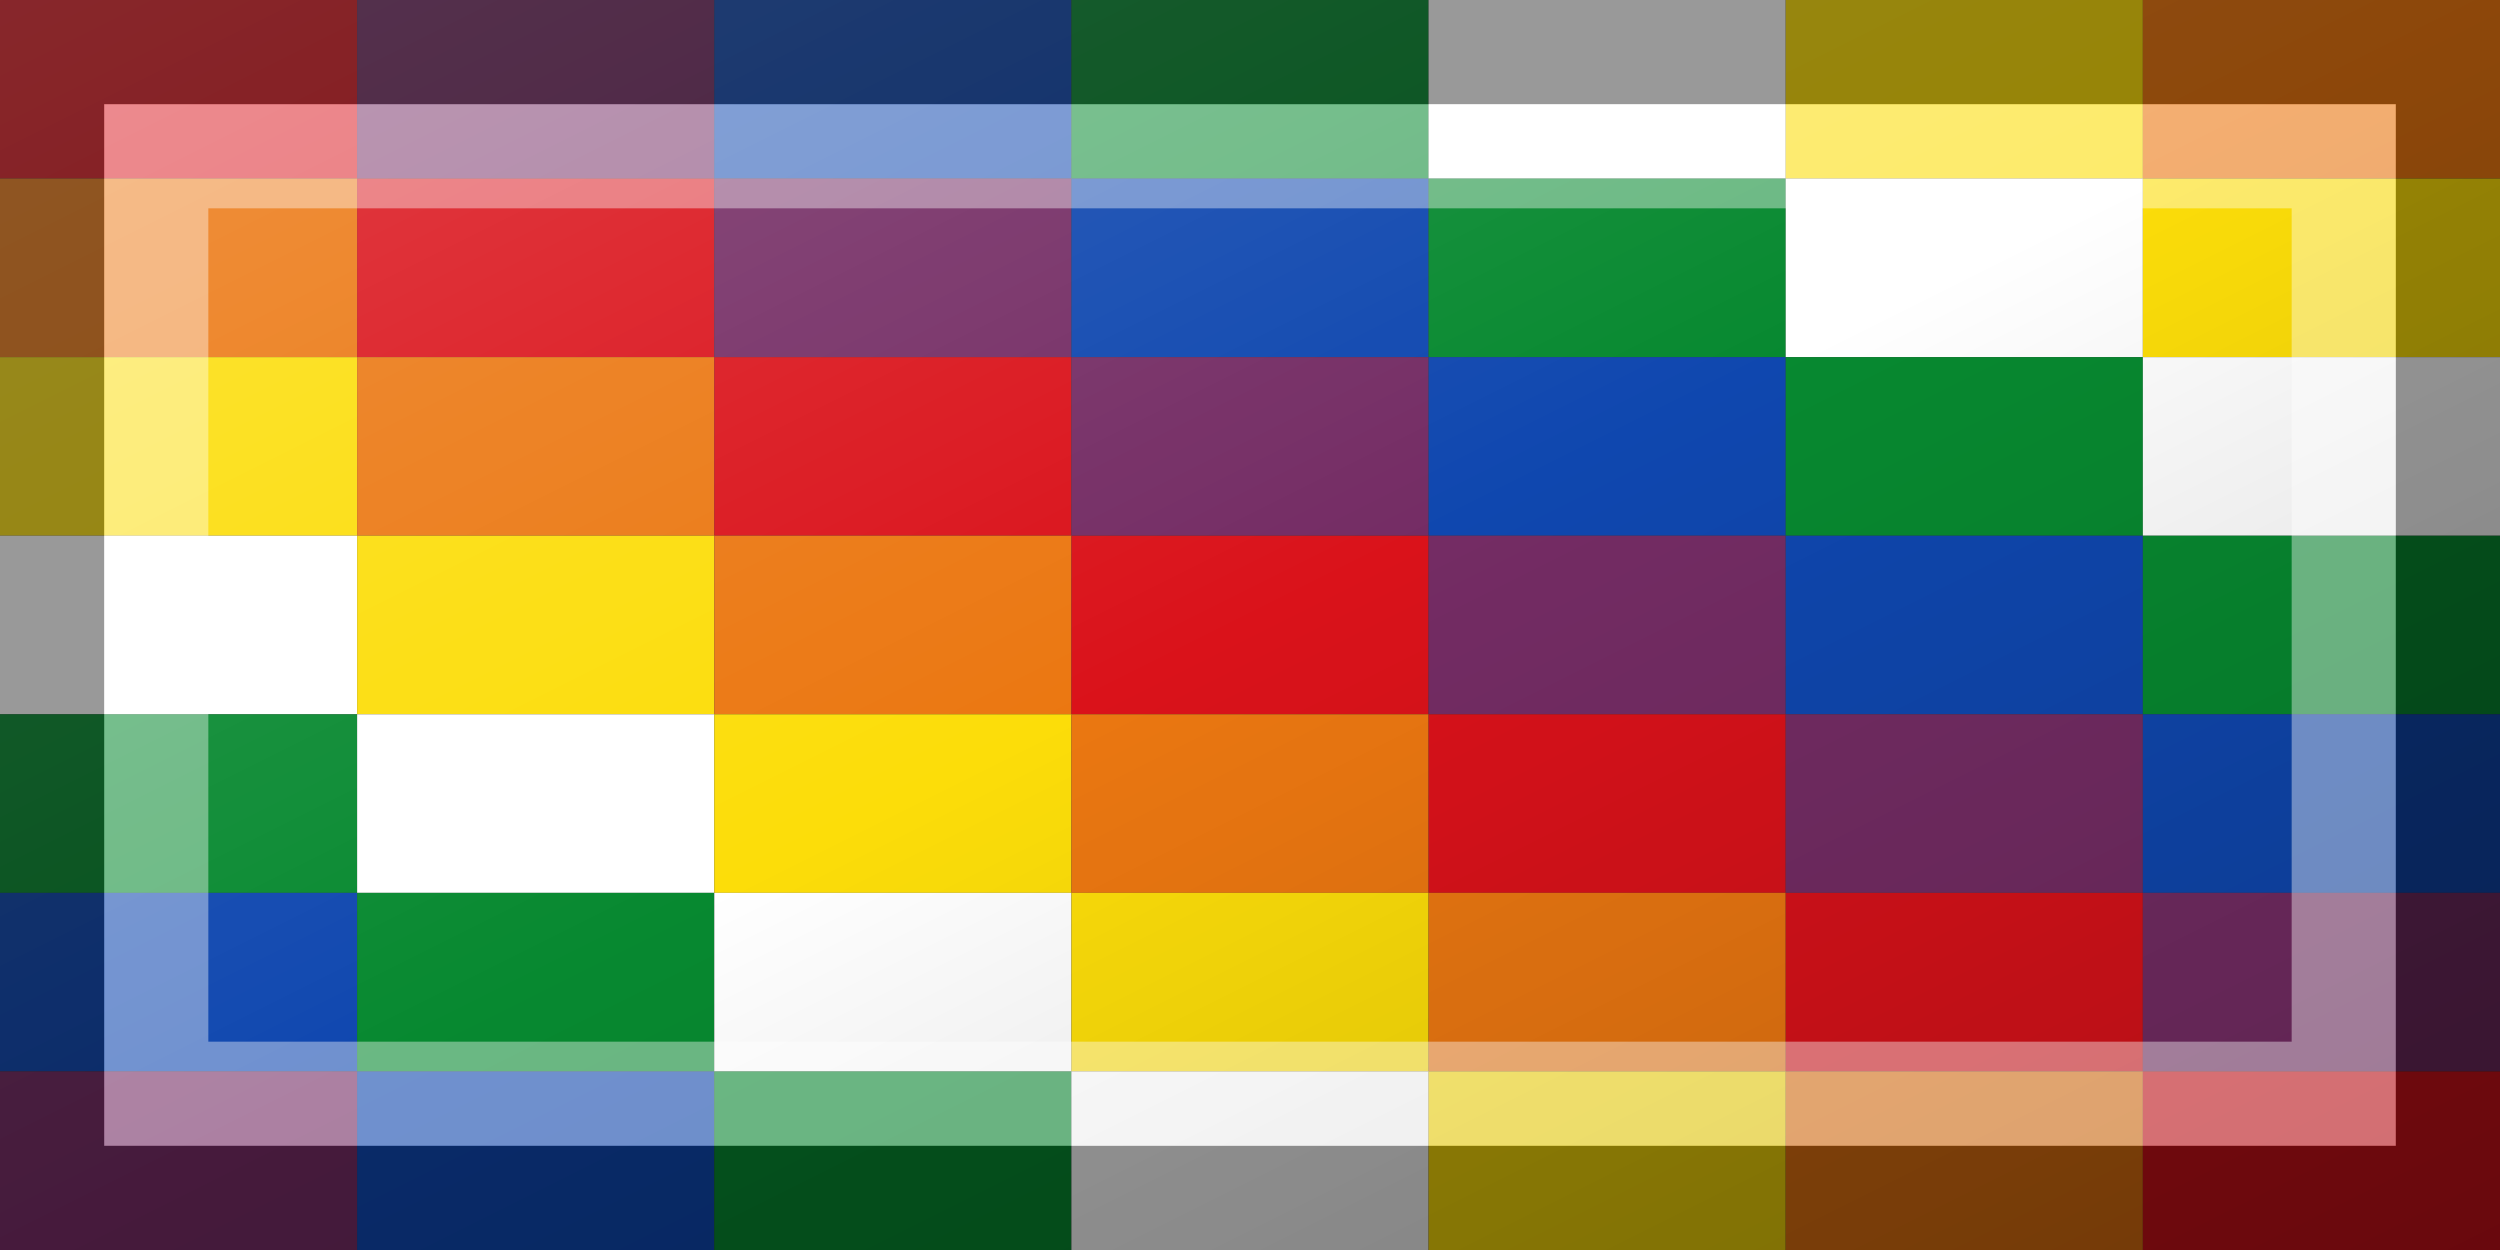 <?xml version="1.0"?>
<svg xmlns="http://www.w3.org/2000/svg" xmlns:xlink="http://www.w3.org/1999/xlink" version="1.1" width="720" height="360" viewBox="0 0 720 360">
<rect x="0" y="0" width="720" height="360" fill="#333333" stroke="none"/>
<!-- Generated by Kreative Vexillo v1.0 -->
<style>
.b{fill:rgb(15,71,175);}
.g{fill:rgb(7,137,48);}
.o{fill:rgb(235,119,17);}
.r{fill:rgb(218,18,26);}
.v{fill:rgb(116,44,100);}
.w{fill:rgb(255,255,255);}
.y{fill:rgb(252,221,9);}
</style>
<defs>
<linearGradient id="glaze" x1="0%" y1="0%" x2="100%" y2="100%">
<stop offset="0%" stop-color="rgb(255,255,255)" stop-opacity="0.2"/>
<stop offset="49.999%" stop-color="rgb(255,255,255)" stop-opacity="0.0"/>
<stop offset="50.001%" stop-color="rgb(0,0,0)" stop-opacity="0.0"/>
<stop offset="100%" stop-color="rgb(0,0,0)" stop-opacity="0.2"/>
</linearGradient>
</defs>
<g>
<g>
<rect x="0" y="0" width="102.857" height="51.429" class="r"/>
<rect x="102.857" y="0" width="102.857" height="51.429" class="v"/>
<rect x="205.714" y="0" width="102.857" height="51.429" class="b"/>
<rect x="308.571" y="0" width="102.857" height="51.429" class="g"/>
<rect x="411.429" y="0" width="102.857" height="51.429" class="w"/>
<rect x="514.286" y="0" width="102.857" height="51.429" class="y"/>
<rect x="617.143" y="0" width="102.857" height="51.429" class="o"/>
</g>
<g>
<rect x="0" y="51.429" width="102.857" height="51.429" class="o"/>
<rect x="102.857" y="51.429" width="102.857" height="51.429" class="r"/>
<rect x="205.714" y="51.429" width="102.857" height="51.429" class="v"/>
<rect x="308.571" y="51.429" width="102.857" height="51.429" class="b"/>
<rect x="411.429" y="51.429" width="102.857" height="51.429" class="g"/>
<rect x="514.286" y="51.429" width="102.857" height="51.429" class="w"/>
<rect x="617.143" y="51.429" width="102.857" height="51.429" class="y"/>
</g>
<g>
<rect x="0" y="102.857" width="102.857" height="51.429" class="y"/>
<rect x="102.857" y="102.857" width="102.857" height="51.429" class="o"/>
<rect x="205.714" y="102.857" width="102.857" height="51.429" class="r"/>
<rect x="308.571" y="102.857" width="102.857" height="51.429" class="v"/>
<rect x="411.429" y="102.857" width="102.857" height="51.429" class="b"/>
<rect x="514.286" y="102.857" width="102.857" height="51.429" class="g"/>
<rect x="617.143" y="102.857" width="102.857" height="51.429" class="w"/>
</g>
<g>
<rect x="0" y="154.286" width="102.857" height="51.429" class="w"/>
<rect x="102.857" y="154.286" width="102.857" height="51.429" class="y"/>
<rect x="205.714" y="154.286" width="102.857" height="51.429" class="o"/>
<rect x="308.571" y="154.286" width="102.857" height="51.429" class="r"/>
<rect x="411.429" y="154.286" width="102.857" height="51.429" class="v"/>
<rect x="514.286" y="154.286" width="102.857" height="51.429" class="b"/>
<rect x="617.143" y="154.286" width="102.857" height="51.429" class="g"/>
</g>
<g>
<rect x="0" y="205.714" width="102.857" height="51.429" class="g"/>
<rect x="102.857" y="205.714" width="102.857" height="51.429" class="w"/>
<rect x="205.714" y="205.714" width="102.857" height="51.429" class="y"/>
<rect x="308.571" y="205.714" width="102.857" height="51.429" class="o"/>
<rect x="411.429" y="205.714" width="102.857" height="51.429" class="r"/>
<rect x="514.286" y="205.714" width="102.857" height="51.429" class="v"/>
<rect x="617.143" y="205.714" width="102.857" height="51.429" class="b"/>
</g>
<g>
<rect x="0" y="257.143" width="102.857" height="51.429" class="b"/>
<rect x="102.857" y="257.143" width="102.857" height="51.429" class="g"/>
<rect x="205.714" y="257.143" width="102.857" height="51.429" class="w"/>
<rect x="308.571" y="257.143" width="102.857" height="51.429" class="y"/>
<rect x="411.429" y="257.143" width="102.857" height="51.429" class="o"/>
<rect x="514.286" y="257.143" width="102.857" height="51.429" class="r"/>
<rect x="617.143" y="257.143" width="102.857" height="51.429" class="v"/>
</g>
<g>
<rect x="0" y="308.571" width="102.857" height="51.429" class="v"/>
<rect x="102.857" y="308.571" width="102.857" height="51.429" class="b"/>
<rect x="205.714" y="308.571" width="102.857" height="51.429" class="g"/>
<rect x="308.571" y="308.571" width="102.857" height="51.429" class="w"/>
<rect x="411.429" y="308.571" width="102.857" height="51.429" class="y"/>
<rect x="514.286" y="308.571" width="102.857" height="51.429" class="o"/>
<rect x="617.143" y="308.571" width="102.857" height="51.429" class="r"/>
</g>
</g>
<g>
<rect x="0" y="0" width="720" height="360" fill="url(#glaze)"/>
<path d="M 30 30 L 690 30 L 690 330 L 30 330 Z M 60 60 L 60 300 L 660 300 L 660 60 Z" fill="rgb(255,255,255)" opacity="0.4"/>
<path d="M 0 0 L 720 0 L 720 360 L 0 360 Z M 30 30 L 30 330 L 690 330 L 690 30 Z" fill="rgb(0,0,0)" opacity="0.4"/>
</g>
</svg>

